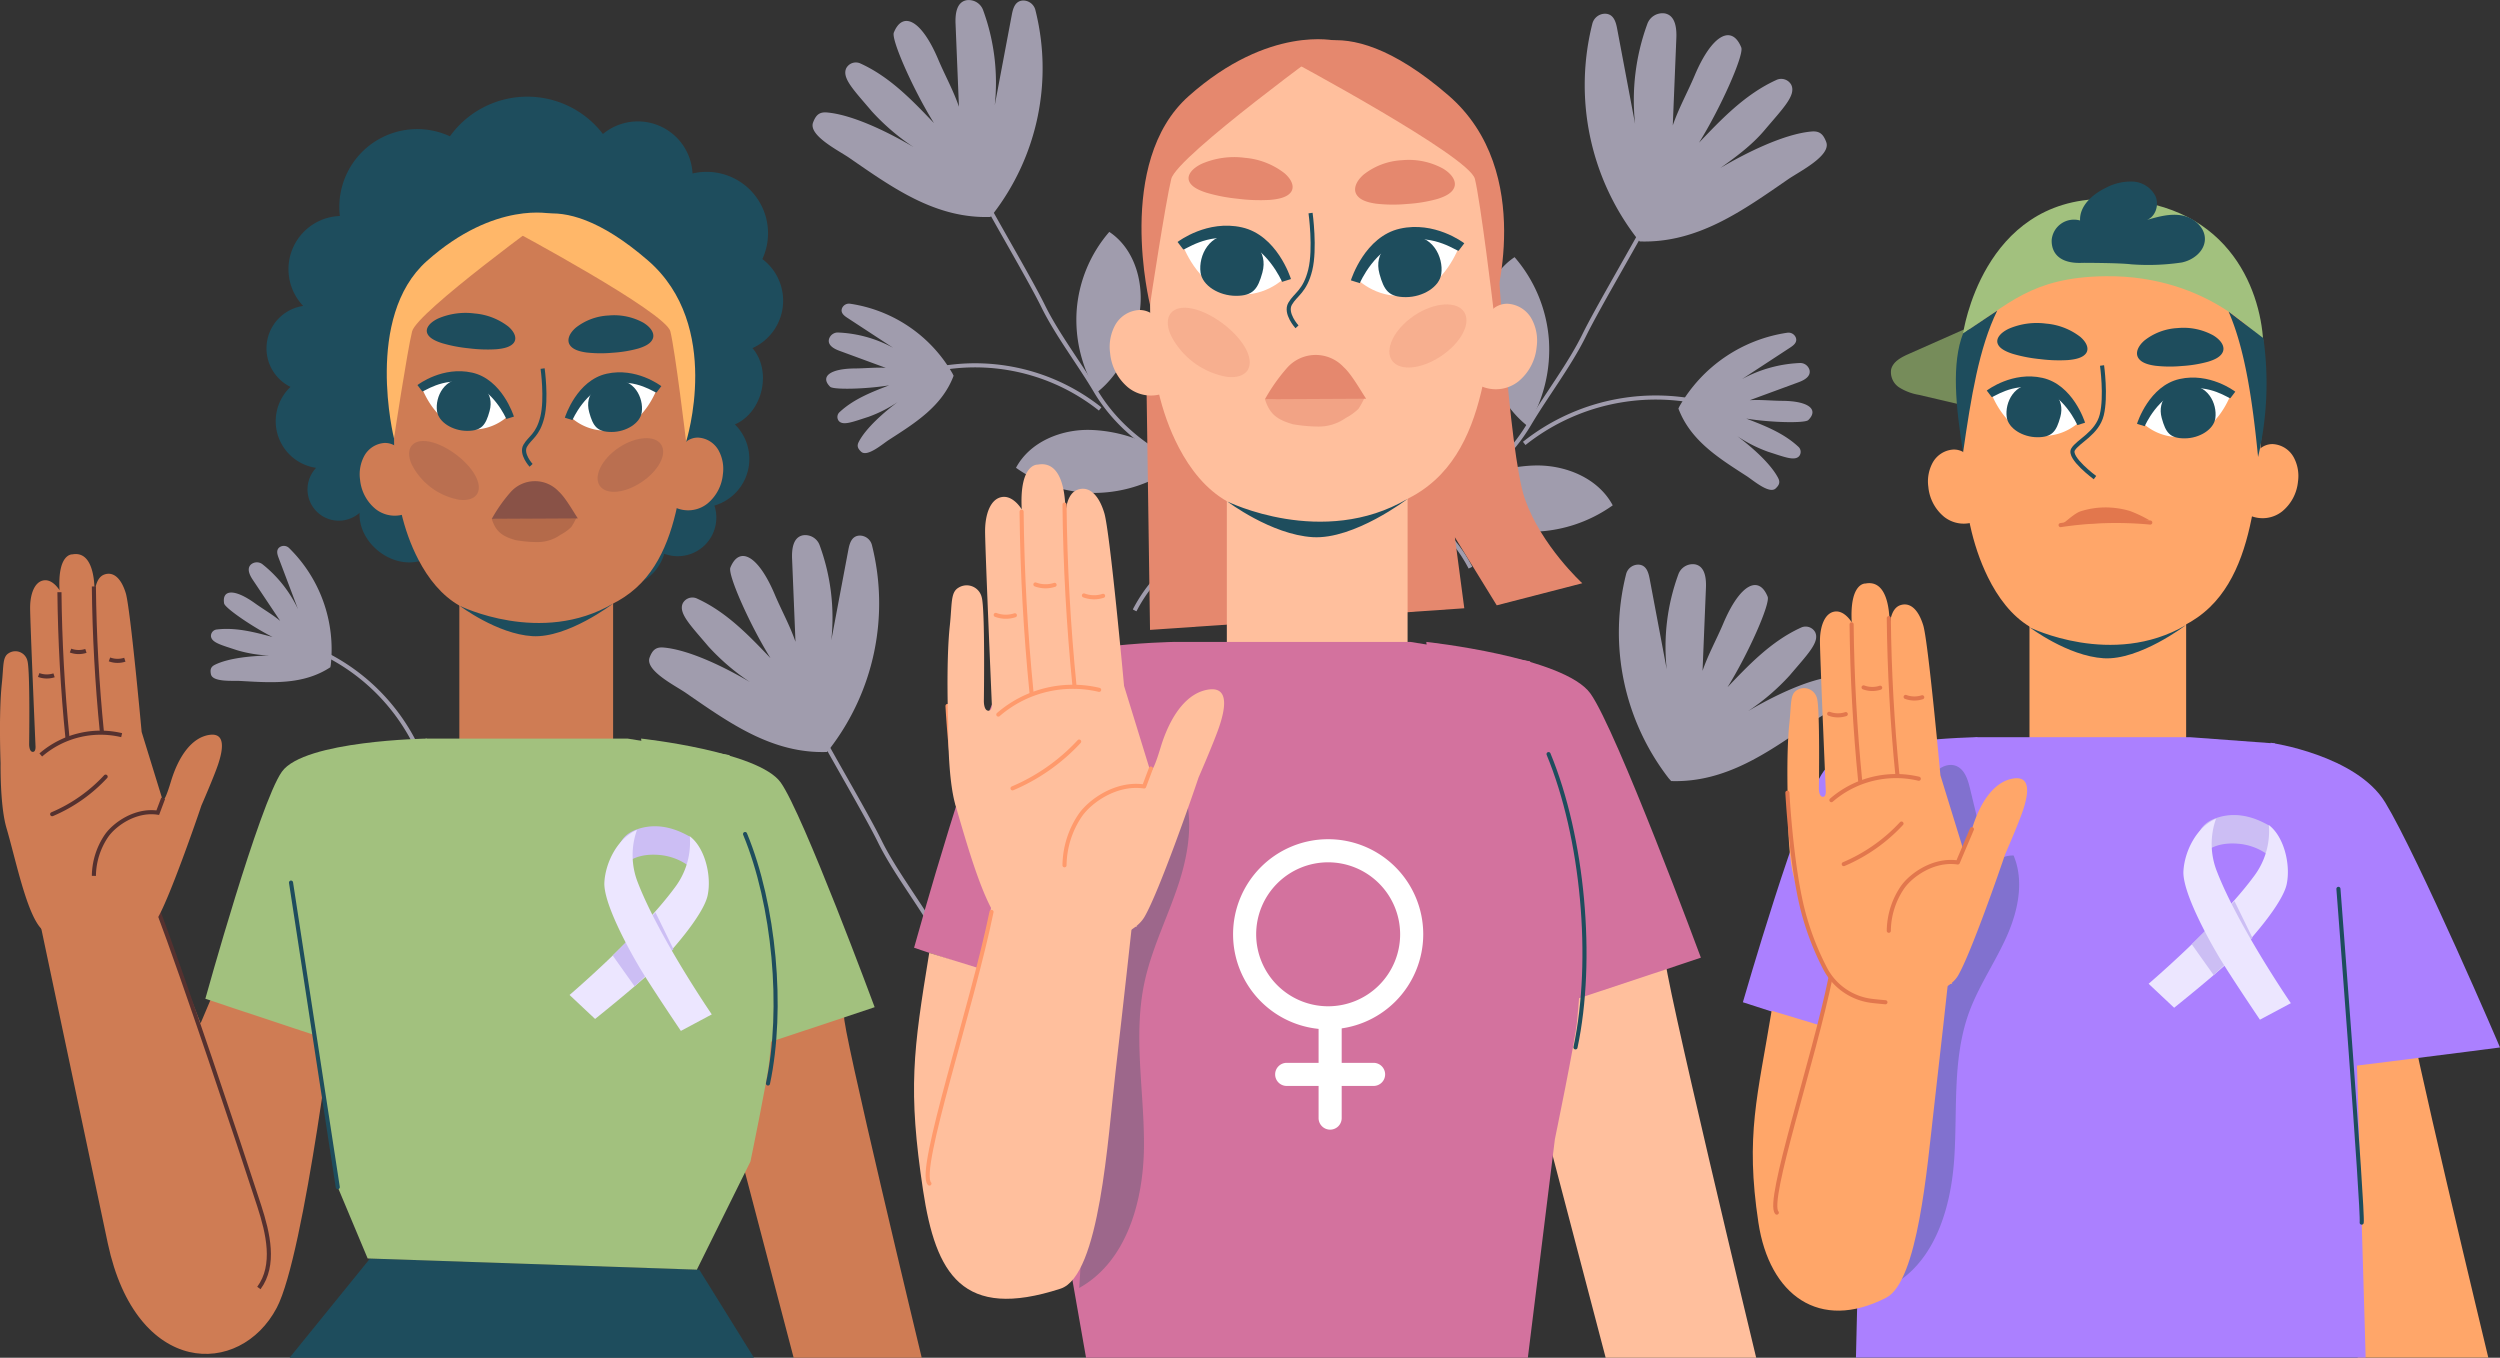 <svg id="Grupo_170292" data-name="Grupo 170292" xmlns="http://www.w3.org/2000/svg" xmlns:xlink="http://www.w3.org/1999/xlink" width="610" height="331.289" viewBox="0 0 610 331.289">
  <rect x="0" y="0" width="610" height="331.289" fill="#333333" stroke="none"/>
  <defs>
    <clipPath id="clip-path">
      <rect id="Rectángulo_49282" data-name="Rectángulo 49282" width="610" height="331.289" fill="none"/>
    </clipPath>
    <clipPath id="clip-path-3">
      <rect id="Rectángulo_49270" data-name="Rectángulo 49270" width="399.759" height="138.706" fill="none"/>
    </clipPath>
    <clipPath id="clip-path-4">
      <rect id="Rectángulo_49271" data-name="Rectángulo 49271" width="160.917" height="138.706" fill="none"/>
    </clipPath>
    <clipPath id="clip-path-5">
      <rect id="Rectángulo_49272" data-name="Rectángulo 49272" width="169.28" height="145.923" fill="none"/>
    </clipPath>
    <clipPath id="clip-path-6">
      <rect id="Rectángulo_49273" data-name="Rectángulo 49273" width="30.699" height="126.803" fill="none"/>
    </clipPath>
    <clipPath id="clip-path-7">
      <rect id="Rectángulo_49274" data-name="Rectángulo 49274" width="20.713" height="6.081" fill="none"/>
    </clipPath>
    <clipPath id="clip-path-8">
      <rect id="Rectángulo_49275" data-name="Rectángulo 49275" width="16.001" height="13.1" fill="none"/>
    </clipPath>
    <clipPath id="clip-path-9">
      <rect id="Rectángulo_49276" data-name="Rectángulo 49276" width="17.003" height="14.397" fill="none"/>
    </clipPath>
    <clipPath id="clip-path-10">
      <rect id="Rectángulo_49277" data-name="Rectángulo 49277" width="24.349" height="7.149" fill="none"/>
    </clipPath>
    <clipPath id="clip-path-11">
      <rect id="Rectángulo_49278" data-name="Rectángulo 49278" width="18.811" height="15.4" fill="none"/>
    </clipPath>
    <clipPath id="clip-path-12">
      <rect id="Rectángulo_49279" data-name="Rectángulo 49279" width="19.989" height="16.923" fill="none"/>
    </clipPath>
    <clipPath id="clip-path-13">
      <rect id="Rectángulo_49280" data-name="Rectángulo 49280" width="26.84" height="123.349" fill="none"/>
    </clipPath>
  </defs>
  <g id="Grupo_170291" data-name="Grupo 170291" clip-path="url(#clip-path)">
    <g id="Grupo_170290" data-name="Grupo 170290">
      <g id="Grupo_170289" data-name="Grupo 170289" clip-path="url(#clip-path)">
        <g id="Grupo_170258" data-name="Grupo 170258" transform="translate(51.381 130.553)" opacity="0.6">
          <g id="Grupo_170257" data-name="Grupo 170257">
            <g id="Grupo_170256" data-name="Grupo 170256" clip-path="url(#clip-path-3)">
              <path id="Trazado_210418" data-name="Trazado 210418" d="M223.274,198.336c3.076,6.1,12.392,21.76,15.753,28.6s8.847,14.012,12.726,20.571c8.478,14.338,25.305,22.259,41.916,23.509,9.666.727,19.621-.482,28.9,2.332a34.861,34.861,0,0,1,20.7,17.353" transform="translate(-75.745 -152.196)" fill="none" stroke="#eae3ff" stroke-miterlimit="10" stroke-width="1"/>
              <path id="Trazado_210419" data-name="Trazado 210419" d="M177.908,176.429c.673-1.782,1.5-2.606,3.392-2.442,6.373.551,15.237,4.952,21.166,8.475a54.4,54.4,0,0,1-10.215-8.737c-4.343-5.138-7.383-8.124-6.243-10.548a2.655,2.655,0,0,1,3.527-1.107c7.317,3.344,12.855,9.279,17.878,14.515-4.959-7.932-10.469-20.3-9.807-22.078,2.166-5.369,6.755-3.128,10.838,6.545,1.637,3.881,3.694,7.556,5.054,11.542q-.414-10.135-.829-20.269c-.094-2.314.211-5.271,2.693-5.727a3.738,3.738,0,0,1,4.064,2.521,51.411,51.411,0,0,1,2.805,23.142q2.082-11.053,4.165-22.1c.3-1.572.8-3.422,2.768-3.488A3.067,3.067,0,0,1,232.153,149a58.184,58.184,0,0,1-10.38,49.782l-.617.692c-13.421.431-23.883-7.153-34.455-14.445-2.48-1.71-9.99-5.433-8.794-8.605" transform="translate(-70.781 -146.544)" fill="#eae3ff"/>
              <path id="Trazado_210420" data-name="Trazado 210420" d="M499.391,184.385c-.672-1.782-1.5-2.606-3.392-2.442-6.373.551-15.236,4.952-21.166,8.475a54.4,54.4,0,0,0,10.215-8.737c4.343-5.138,7.383-8.123,6.243-10.548a2.655,2.655,0,0,0-3.527-1.107c-7.317,3.344-12.855,9.279-17.877,14.515,4.959-7.932,10.468-20.3,9.806-22.078-2.166-5.369-6.755-3.128-10.838,6.545-1.637,3.881-3.694,7.556-5.054,11.542q.414-10.135.829-20.269c.094-2.314-.211-5.271-2.693-5.727a3.738,3.738,0,0,0-4.064,2.521,51.412,51.412,0,0,0-2.805,23.142q-2.082-11.053-4.165-22.1c-.3-1.572-.8-3.422-2.768-3.488a3.067,3.067,0,0,0-2.988,2.333,58.184,58.184,0,0,0,10.38,49.782l.617.693c13.42.43,23.882-7.154,34.454-14.446,2.48-1.71,9.99-5.433,8.794-8.605" transform="translate(-99.761 -147.412)" fill="#eae3ff"/>
              <path id="Trazado_210421" data-name="Trazado 210421" d="M57.755,180.818c-.211-1.114-.047-1.789.968-2.294,3.412-1.7,9.285-2.207,13.393-2.255a32.412,32.412,0,0,1-7.9-1.275c-3.8-1.266-6.274-1.841-6.446-3.428a1.581,1.581,0,0,1,1.45-1.657c4.758-.569,9.416.731,13.594,1.837-4.982-2.5-11.62-7.076-11.834-8.186-.565-3.4,2.465-3.686,7.541-.033,2.037,1.465,4.223,2.7,6.15,4.3l-6.707-10.052c-.766-1.147-1.528-2.746-.407-3.747a2.225,2.225,0,0,1,2.849.021,30.619,30.619,0,0,1,8.6,10.9q-2.368-6.266-4.737-12.533c-.337-.891-.656-1.988.325-2.632a1.829,1.829,0,0,1,2.244.259A34.658,34.658,0,0,1,87,178.583l-.1.543c-6.692,4.381-14.365,3.769-22,3.34-1.792-.1-6.766.336-7.141-1.649" transform="translate(-57.675 -146.868)" fill="#eae3ff"/>
              <path id="Trazado_210422" data-name="Trazado 210422" d="M113.386,209.548a49.057,49.057,0,0,0-34.144-34.192" transform="translate(-60.028 -149.688)" fill="none" stroke="#eae3ff" stroke-miterlimit="10" stroke-width="1"/>
            </g>
          </g>
        </g>
        <g id="Grupo_170261" data-name="Grupo 170261" transform="translate(198.265)" opacity="0.6">
          <g id="Grupo_170260" data-name="Grupo 170260">
            <g id="Grupo_170259" data-name="Grupo 170259" clip-path="url(#clip-path-4)">
              <path id="Trazado_210423" data-name="Trazado 210423" d="M268.044,51.792c3.076,6.1,12.392,21.76,15.753,28.6s8.847,14.012,12.726,20.571c8.478,14.338,25.305,22.26,41.916,23.509,9.666.727,19.621-.482,28.9,2.332a34.861,34.861,0,0,1,20.7,17.353" transform="translate(-227.514 -5.652)" fill="none" stroke="#eae3ff" stroke-miterlimit="10" stroke-width="1"/>
              <path id="Trazado_210424" data-name="Trazado 210424" d="M222.678,29.884c.672-1.782,1.5-2.606,3.392-2.442,6.373.551,15.236,4.952,21.166,8.475a54.4,54.4,0,0,1-10.215-8.737c-4.343-5.138-7.383-8.124-6.243-10.548a2.655,2.655,0,0,1,3.527-1.107c7.317,3.344,12.855,9.279,17.877,14.515-4.959-7.932-10.468-20.3-9.806-22.078,2.166-5.369,6.755-3.128,10.838,6.545,1.637,3.881,3.694,7.556,5.054,11.542q-.414-10.135-.829-20.269c-.094-2.315.211-5.271,2.693-5.727A3.738,3.738,0,0,1,264.2,2.575,51.412,51.412,0,0,1,267,25.717q2.082-11.053,4.165-22.1c.3-1.572.8-3.422,2.768-3.488a3.067,3.067,0,0,1,2.988,2.333,58.184,58.184,0,0,1-10.38,49.782l-.617.693c-13.42.43-23.882-7.154-34.454-14.446-2.48-1.71-9.99-5.433-8.794-8.605" transform="translate(-222.55 0)" fill="#eae3ff"/>
              <path id="Trazado_210425" data-name="Trazado 210425" d="M234.809,119.292c-.827-.777-1.092-1.417-.568-2.424,1.759-3.381,6.2-7.252,9.5-9.71a32.464,32.464,0,0,1-7.139,3.625c-3.818,1.216-6.155,2.206-7.229,1.026a1.581,1.581,0,0,1,.2-2.194c3.51-3.262,8.04-4.954,12.068-6.521-5.5.918-13.558,1.125-14.386.355-2.46-2.418-.178-4.431,6.076-4.469,2.509-.014,5-.307,7.5-.144l-11.341-4.173c-1.294-.476-2.852-1.319-2.535-2.789a2.228,2.228,0,0,1,2.315-1.661,30.627,30.627,0,0,1,13.373,3.742l-11.21-7.339c-.8-.521-1.7-1.22-1.287-2.319a1.83,1.83,0,0,1,1.966-1.112,34.661,34.661,0,0,1,25.019,17.079l.241.5c-2.828,7.483-9.389,11.507-15.815,15.658-1.507.974-5.27,4.256-6.742,2.873" transform="translate(-222.957 -9.075)" fill="#eae3ff"/>
              <path id="Trazado_210426" data-name="Trazado 210426" d="M295.468,110.7a49.056,49.056,0,0,0-47.731-7.523" transform="translate(-225.298 -10.916)" fill="none" stroke="#eae3ff" stroke-miterlimit="10" stroke-width="1"/>
              <path id="Trazado_210427" data-name="Trazado 210427" d="M299.817,102.682a33.824,33.824,0,0,1-4.925-20.174,32.985,32.985,0,0,1,7.943-18.994c6.017,3.98,8.362,11.909,7.493,18.954s-4.291,15.351-10.511,20.214" transform="translate(-230.434 -6.931)" fill="#eae3ff"/>
              <path id="Trazado_210428" data-name="Trazado 210428" d="M317.549,126.322a33.821,33.821,0,0,1-19.624,6.794,32.991,32.991,0,0,1-19.655-6.128c3.4-6.364,11.073-9.442,18.169-9.236s15.686,2.834,21.11,8.57" transform="translate(-228.63 -12.848)" fill="#eae3ff"/>
            </g>
          </g>
        </g>
        <g id="Grupo_170264" data-name="Grupo 170264" transform="translate(276.454 3.214)" opacity="0.6">
          <g id="Grupo_170263" data-name="Grupo 170263">
            <g id="Grupo_170262" data-name="Grupo 170262" clip-path="url(#clip-path-5)">
              <path id="Trazado_210429" data-name="Trazado 210429" d="M437,58.1c-3.237,6.414-13.038,22.894-16.574,30.089s-9.309,14.742-13.39,21.643c-8.919,15.085-26.624,23.419-44.1,24.734-10.17.765-20.643-.507-30.4,2.454a36.677,36.677,0,0,0-21.776,18.256" transform="translate(-310.364 -9.554)" fill="none" stroke="#eae3ff" stroke-miterlimit="10" stroke-width="1"/>
              <path id="Trazado_210430" data-name="Trazado 210430" d="M492.957,35.05c-.707-1.874-1.573-2.741-3.57-2.568-6.7.579-16.03,5.21-22.268,8.916,3.846-2.751,7.695-5.581,10.747-9.193,4.569-5.4,7.768-8.546,6.568-11.1a2.791,2.791,0,0,0-3.711-1.164c-7.7,3.518-13.525,9.761-18.809,15.271,5.217-8.345,11.014-21.356,10.317-23.228-2.278-5.649-7.107-3.291-11.4,6.887-1.723,4.082-3.887,7.949-5.317,12.144q.436-10.663.872-21.325c.1-2.435-.223-5.547-2.833-6.025a3.932,3.932,0,0,0-4.276,2.652,54.092,54.092,0,0,0-2.951,24.348q-2.192-11.627-4.382-23.255c-.312-1.653-.839-3.6-2.911-3.67A3.228,3.228,0,0,0,435.885,6.2a61.218,61.218,0,0,0,10.921,52.376l.649.73c14.12.453,25.127-7.526,36.25-15.2,2.609-1.8,10.511-5.716,9.252-9.054" transform="translate(-323.812 -3.608)" fill="#eae3ff"/>
              <path id="Trazado_210431" data-name="Trazado 210431" d="M483.424,129.116c.87-.817,1.149-1.491.6-2.551-1.849-3.556-6.527-7.63-9.99-10.216a34.128,34.128,0,0,0,7.512,3.814c4.017,1.279,6.476,2.322,7.605,1.08a1.663,1.663,0,0,0-.207-2.307c-3.694-3.433-8.459-5.213-12.7-6.862,5.783.965,14.265,1.183,15.135.372,2.588-2.543.188-4.661-6.392-4.7-2.64-.015-5.261-.323-7.895-.152l11.932-4.389c1.362-.5,3-1.389,2.668-2.935a2.342,2.342,0,0,0-2.436-1.747,32.225,32.225,0,0,0-14.07,3.936l11.793-7.721c.838-.549,1.789-1.284,1.354-2.439a1.923,1.923,0,0,0-2.069-1.17A36.465,36.465,0,0,0,459.944,109.1l-.252.524c2.975,7.872,9.878,12.105,16.638,16.473,1.587,1.025,5.546,4.478,7.094,3.023" transform="translate(-326.615 -13.156)" fill="#eae3ff"/>
              <path id="Trazado_210432" data-name="Trazado 210432" d="M417.461,120.072a51.613,51.613,0,0,1,50.218-7.915" transform="translate(-322.007 -15.093)" fill="none" stroke="#eae3ff" stroke-miterlimit="10" stroke-width="1"/>
              <path id="Trazado_210433" data-name="Trazado 210433" d="M417.012,111.641a35.59,35.59,0,0,0,5.182-21.225,34.711,34.711,0,0,0-8.358-19.983c-6.331,4.187-8.8,12.528-7.883,19.941s4.515,16.151,11.059,21.267" transform="translate(-320.731 -10.9)" fill="#eae3ff"/>
              <path id="Trazado_210434" data-name="Trazado 210434" d="M395.318,136.512a35.588,35.588,0,0,0,20.646,7.148,34.711,34.711,0,0,0,20.679-6.448c-3.576-6.7-11.65-9.933-19.116-9.717s-16.5,2.981-22.21,9.017" transform="translate(-319.59 -17.125)" fill="#eae3ff"/>
            </g>
          </g>
        </g>
        <path id="Trazado_210435" data-name="Trazado 210435" d="M656.462,276.638c-1.1.368,19.244,84.8,19.244,84.8H643.87l-15.548-59.277,3.466-25.526Z" transform="translate(-68.562 -30.187)" fill="#ffa669"/>
        <path id="Trazado_210436" data-name="Trazado 210436" d="M536.254,89.967,522.23,96.184c-1.8.8-3.8,1.833-4.28,3.74a4.44,4.44,0,0,0,1.964,4.425,13.024,13.024,0,0,0,4.774,1.807L540.68,109.9Z" transform="translate(-56.508 -9.817)" fill="#768c5a"/>
        <path id="Trazado_210437" data-name="Trazado 210437" d="M555.848,156.908v91.379l17.616,28.3,20.608-28.3V147.157Z" transform="translate(-60.654 -16.058)" fill="#ffa669"/>
        <path id="Trazado_210438" data-name="Trazado 210438" d="M610.938,92.251c-.528,13.622.078,21.923-1.931,35.389-1.485,9.953-4.111,20.4-11.132,27.182-7.592,7.335-18.7,8.8-28.954,8.356-5.156-.221-10.461-.886-14.959-3.567-4.519-2.7-7.849-7.229-10.25-12.106-3.957-8.038-5.658-17.164-5.971-26.226s-.091-24.065,1.143-33.039c0,0,6.4-28.159,34.828-27.074,35.57,1.358,37.226,31.085,37.226,31.085" transform="translate(-58.664 -6.671)" fill="#ffa669"/>
        <path id="Trazado_210439" data-name="Trazado 210439" d="M581.255,139.836a21.054,21.054,0,0,0-6.124-.857,19.73,19.73,0,0,0-5.92.961c-1.591.535-3.692,2.7-4.84,3.351l21.667-1.188a31.146,31.146,0,0,0-4.783-2.267" transform="translate(-61.584 -15.165)" fill="#e2774d"/>
        <path id="Trazado_210440" data-name="Trazado 210440" d="M534.269,123.123a6.21,6.21,0,0,0-5.035,3.126,9.613,9.613,0,0,0-1.1,5.98,10.719,10.719,0,0,0,3.85,7.307,7.7,7.7,0,0,0,7.983.976l-1.129-13.963a4.62,4.62,0,0,0-4.565-3.425" transform="translate(-57.621 -13.435)" fill="#ffa669"/>
        <path id="Trazado_210441" data-name="Trazado 210441" d="M626.839,124.757a6.21,6.21,0,0,0-5.035-3.126,4.622,4.622,0,0,0-4.565,3.426l-1.129,13.962a7.7,7.7,0,0,0,7.983-.976,10.714,10.714,0,0,0,3.85-7.307,9.609,9.609,0,0,0-1.1-5.98" transform="translate(-67.23 -13.272)" fill="#ffa669"/>
        <path id="Trazado_210442" data-name="Trazado 210442" d="M555.906,171.753s20.149,9.979,38.121-.556c0,0-11.293,8.635-20.073,8.1s-18.047-7.545-18.047-7.545" transform="translate(-60.66 -18.681)" fill="#1e4d5d"/>
        <path id="Trazado_210443" data-name="Trazado 210443" d="M606.289,95.527c-.424,1.231-1.876,2-3.668,2.535a31.161,31.161,0,0,1-6.369,1.041,31.722,31.722,0,0,1-6.493-.061c-1.881-.259-3.478-.791-4.168-1.938-.676-1.116-.2-2.715,1.5-4.212a14.258,14.258,0,0,1,8.122-3.045,15.091,15.091,0,0,1,8.658,1.765c2.012,1.213,2.83,2.715,2.414,3.915" transform="translate(-63.867 -9.799)" fill="#1e4d5d"/>
        <path id="Trazado_210444" data-name="Trazado 210444" d="M568.663,95.889c-.775,1.046-2.47,1.472-4.447,1.629a36.912,36.912,0,0,1-6.788-.243A35.893,35.893,0,0,1,550.82,96c-1.846-.59-3.328-1.376-3.714-2.553-.379-1.147.546-2.521,2.706-3.569a17.305,17.305,0,0,1,9.133-1.26,15.823,15.823,0,0,1,8.344,3.238c1.715,1.486,2.133,3.012,1.375,4.03" transform="translate(-59.691 -9.656)" fill="#1e4d5d"/>
        <path id="Trazado_210445" data-name="Trazado 210445" d="M608.355,107.588a14.374,14.374,0,0,0-12.3-2.747c-6.926,1.553-9.313,9.672-9.313,9.672a12.976,12.976,0,0,0,11.7,3.224c6.926-1.671,9.911-10.15,9.911-10.15" transform="translate(-64.025 -11.4)" fill="#fff"/>
        <path id="Trazado_210446" data-name="Trazado 210446" d="M592.051,113.566c.959,3.479,1.957,4.913,5.566,4.913s7.12-2.159,7.5-4.913c.5-3.575-1.886-8.525-7.127-7.966-3.589.382-7.228,3.309-5.943,7.966" transform="translate(-64.575 -11.518)" fill="#1e4d5d"/>
        <path id="Trazado_210447" data-name="Trazado 210447" d="M587.176,115.289c.026-.082,3.281-7.585,9.559-8.992,6.375-1.429,11.141,2.414,11.344,2.131l1.2-1.571c-.254-.194-6.3-4.731-13.595-3.095-7.4,1.658-10.269,10.555-10.388,10.933Z" transform="translate(-63.867 -11.284)" fill="#1e4d5d"/>
        <path id="Trazado_210448" data-name="Trazado 210448" d="M545.364,107.279a14.37,14.37,0,0,1,12.3-2.747c6.926,1.553,9.313,9.672,9.313,9.672a12.974,12.974,0,0,1-11.7,3.224c-6.927-1.671-9.911-10.15-9.911-10.15" transform="translate(-59.51 -11.366)" fill="#fff"/>
        <path id="Trazado_210449" data-name="Trazado 210449" d="M562.673,113.257c-.959,3.479-1.957,4.913-5.566,4.913s-7.12-2.159-7.5-4.913c-.5-3.575,1.886-8.525,7.127-7.966,3.588.382,7.228,3.309,5.943,7.966" transform="translate(-59.965 -11.485)" fill="#1e4d5d"/>
        <path id="Trazado_210450" data-name="Trazado 210450" d="M566.251,114.98c-.027-.082-3.282-7.585-9.56-8.992-6.375-1.429-11.14,2.414-11.343,2.131l-1.2-1.571c.254-.194,6.3-4.731,13.595-3.095,7.4,1.658,10.269,10.555,10.388,10.934Z" transform="translate(-59.377 -11.25)" fill="#1e4d5d"/>
        <path id="Trazado_210451" data-name="Trazado 210451" d="M573.108,127.463s-6.522-4.814-5.356-6.853,5.9-3.913,7.016-8.45.068-12.054.068-12.054" transform="translate(-61.938 -10.924)" fill="none" stroke="#1e4d5d" stroke-miterlimit="10" stroke-width="1"/>
        <path id="Trazado_210452" data-name="Trazado 210452" d="M564.372,143.694a90.661,90.661,0,0,1,21.876-.624" transform="translate(-61.584 -15.569)" fill="none" stroke="#e2774d" stroke-linecap="round" stroke-linejoin="round" stroke-width="1"/>
        <path id="Trazado_210453" data-name="Trazado 210453" d="M610.9,89.329s-12.841-16.3-38.523-15.987c-18.168.219-23.739,7.04-34.714,13.975,0,0,4.587-32.722,34.352-32.826,30.073-.106,38.18,21.8,38.885,34.838" transform="translate(-58.669 -5.946)" fill="#a2c17e"/>
        <path id="Trazado_210454" data-name="Trazado 210454" d="M569.517,69.553c-5.589.288-7.693-2.334-7.59-5.588a5.455,5.455,0,0,1,6.927-4.741c-.153-3.594,3.063-6.429,6.307-7.983a12.929,12.929,0,0,1,6.62-1.513,6.544,6.544,0,0,1,5.482,3.579c.913,2.1.035,4.955-2.1,5.782,2.812-.814,5.753-1.636,8.628-1.083s5.623,2.951,5.52,5.876c-.1,2.86-2.853,5.027-5.658,5.588a55.591,55.591,0,0,1-12.365.442c-2.838-.36-11.768-.358-11.768-.358" transform="translate(-61.317 -5.422)" fill="#1e4d5d"/>
        <path id="Trazado_210455" data-name="Trazado 210455" d="M537.446,119.674c-1.817-11.243-2.829-21.79,0-29.021l8.34-5.591c-4.452,9.058-6.394,21.15-8.34,34.612" transform="translate(-58.454 -9.282)" fill="#1e4d5d"/>
        <path id="Trazado_210456" data-name="Trazado 210456" d="M617.575,120.827a79.285,79.285,0,0,0,1.3-28.992l-8.491-6.482c4.041,9.248,5.85,21.939,7.19,35.474" transform="translate(-66.605 -9.314)" fill="#1e4d5d"/>
        <path id="Trazado_210457" data-name="Trazado 210457" d="M615.554,353.287H508.295l1.172-49.468L508.1,207.671l29.85-5.767h51.809l20.727,1.531,18.826,37.582s3.462,114.564,3.343,112.27" transform="translate(-55.443 -22.032)" fill="#ab80ff"/>
        <path id="Trazado_210458" data-name="Trazado 210458" d="M477.348,266.582s49.64,16.075,50.009,15.531,7.236-80.209,7.236-80.209-31.714.461-37.473,8.228-19.771,56.45-19.771,56.45" transform="translate(-52.088 -22.032)" fill="#ab80ff"/>
        <path id="Trazado_210459" data-name="Trazado 210459" d="M677.848,277.779s-54.861,7.142-55.231,6.6-.736-80.952-.736-80.952,20.941,2.988,27.983,14.588c7.981,13.148,28.559,60.918,27.983,59.766" transform="translate(-67.859 -22.198)" fill="#ab80ff"/>
        <g id="Grupo_170267" data-name="Grupo 170267" transform="translate(461.975 186.644)" opacity="0.3">
          <g id="Grupo_170266" data-name="Grupo 170266">
            <g id="Grupo_170265" data-name="Grupo 170265" clip-path="url(#clip-path-6)">
              <path id="Trazado_210460" data-name="Trazado 210460" d="M547.9,231.6a7.248,7.248,0,0,0-5.962,2.97l-4.677-19.337c-.527-2.183-1.316-4.678-3.41-5.491-1.807-.7-3.916.246-5.156,1.735a14.017,14.017,0,0,0-2.334,5.274l-7.8,119.558c10.315-5.968,14.1-19.011,14.871-30.9s-.485-24.205,3.562-35.413c2.333-6.461,6.317-12.188,9.14-18.451s4.429-13.612,1.765-19.942" transform="translate(-518.56 -209.505)" fill="#1e4d5d"/>
            </g>
          </g>
        </g>
        <path id="Trazado_210461" data-name="Trazado 210461" d="M646.138,324.887c.431-2.441-5.676-81.441-5.676-81.441" transform="translate(-69.887 -26.565)" fill="none" stroke="#1e4d5d" stroke-linecap="round" stroke-linejoin="round" stroke-width="1"/>
        <path id="Trazado_210462" data-name="Trazado 210462" d="M602.515,233.636s2.119-4.005,9.271-3.407a14.16,14.16,0,0,1,10.475,6.022l-3-10.575c-.042.323-5.883-4.174-12.863-1.7-7.185,2.543-3.885,9.662-3.885,9.662" transform="translate(-65.664 -24.359)" fill="#ccbef4"/>
        <path id="Trazado_210463" data-name="Trazado 210463" d="M588.477,264.7l6.229,5.851s10.171-8.14,14.12-11.967,12.331-13.312,13.346-18.2-.714-11.67-4.358-14.407a18.238,18.238,0,0,1-3.617,12.459c-8.523,11.586-25.72,26.261-25.72,26.261" transform="translate(-64.214 -24.659)" fill="#ece6ff"/>
        <path id="Trazado_210464" data-name="Trazado 210464" d="M610.73,246.82l4.385,8.974-9.467,9.085-5.354-7.54Z" transform="translate(-65.504 -26.933)" fill="#ccbef4"/>
        <path id="Trazado_210465" data-name="Trazado 210465" d="M624.216,269.245l-7.538,4.028s-7.2-10.647-10.015-15.37-8.942-15.924-8.65-20.905,3.31-10.821,7.959-12.776a18.239,18.239,0,0,0,.249,12.971c5.213,13.406,18,32.052,18,32.052" transform="translate(-65.254 -24.467)" fill="#ece6ff"/>
        <path id="Trazado_210466" data-name="Trazado 210466" d="M527.768,267.782s-1.936,17.824-3.552,31.717-3.847,41.814-11.611,45.8c-16.32,8.373-28.5-.674-31.168-18.322-3.236-21.4-.164-30.955,3.225-51.7l11.646,3.514,4.16-16.2,28.328,6.191" transform="translate(-52.385 -28.653)" fill="#ffa669"/>
        <path id="Trazado_210467" data-name="Trazado 210467" d="M486.6,325.085c-2.619-2.71,9.013-37.309,13.131-57.45" transform="translate(-53.056 -29.204)" fill="none" stroke="#e2774d" stroke-linecap="round" stroke-linejoin="round" stroke-width="1"/>
        <path id="Trazado_210468" data-name="Trazado 210468" d="M516.116,261.853s11.986-1.1,15.079-6.4,10.27-25.928,11.43-29.46c0,0,3.328-7.621,4.406-10.854s2.292-8.389-2.225-7.773-8.114,5.3-10.246,12.391c-1.816,6.039-2.183,4.7-2.183,4.7l-5.5-17.857s-2.966-32.555-4.179-36.556-3.3-5.772-5.662-4.926-2.562,4.617-2.629,6,1.28-12.621-5.8-11.313c0,0-3.91-.307-3.37,9.467,0,0-1.753-3-4.18-2.617s-3.572,3.617-3.572,7.234,1.416,36.326,1.416,36.326.166,1.584-.641,1.635c-1.1.069-1.033-2.132-1.033-2.132s.287-19.338-.455-21.878a3.262,3.262,0,0,0-4.92-2c-1.686,1-1.316,3.288-1.82,8-.853,7.969-.33,21-.33,21s-.183,11.192,1.545,17.058c2.446,8.307,6.066,21.518,10.044,25.366s13.191,4.8,14.826,4.593" transform="translate(-53.419 -17.428)" fill="#ffa669"/>
        <path id="Trazado_210469" data-name="Trazado 210469" d="M501.6,218.428a24.115,24.115,0,0,1,21.32-5.226" transform="translate(-54.735 -23.191)" fill="none" stroke="#e2774d" stroke-linecap="round" stroke-linejoin="round" stroke-width="1"/>
        <path id="Trazado_210470" data-name="Trazado 210470" d="M507.128,170.995c.134,12.848.841,25.689,2.121,38.456" transform="translate(-55.338 -18.659)" fill="none" stroke="#e2774d" stroke-linecap="round" stroke-linejoin="round" stroke-width="1"/>
        <path id="Trazado_210471" data-name="Trazado 210471" d="M517.315,169.295c.134,12.848.841,25.689,2.121,38.456" transform="translate(-56.449 -18.473)" fill="none" stroke="#e2774d" stroke-linecap="round" stroke-linejoin="round" stroke-width="1"/>
        <path id="Trazado_210472" data-name="Trazado 210472" d="M500.986,195.494a6.141,6.141,0,0,0,4.049.082" transform="translate(-54.667 -21.332)" fill="none" stroke="#e2774d" stroke-linecap="round" stroke-linejoin="round" stroke-width="1"/>
        <path id="Trazado_210473" data-name="Trazado 210473" d="M510.409,188.269a6.141,6.141,0,0,0,4.049.082" transform="translate(-55.696 -20.544)" fill="none" stroke="#e2774d" stroke-linecap="round" stroke-linejoin="round" stroke-width="1"/>
        <path id="Trazado_210474" data-name="Trazado 210474" d="M521.929,190.878a6.141,6.141,0,0,0,4.049.082" transform="translate(-56.953 -20.829)" fill="none" stroke="#e2774d" stroke-linecap="round" stroke-linejoin="round" stroke-width="1"/>
        <path id="Trazado_210475" data-name="Trazado 210475" d="M517.315,251.889a19.206,19.206,0,0,1,3.348-10.6c2.093-2.986,7.58-6.94,13.489-6.066l3.44-8.116" transform="translate(-56.449 -24.782)" fill="none" stroke="#e2774d" stroke-linecap="round" stroke-linejoin="round" stroke-width="1"/>
        <path id="Trazado_210476" data-name="Trazado 210476" d="M504.977,235.456a41.014,41.014,0,0,0,14.09-9.894" transform="translate(-55.103 -24.613)" fill="none" stroke="#e2774d" stroke-linecap="round" stroke-linejoin="round" stroke-width="1"/>
        <path id="Trazado_210477" data-name="Trazado 210477" d="M489.542,217.111s.85,16.781,3.641,28.2a67.324,67.324,0,0,0,5.529,14.626,14.848,14.848,0,0,0,11.438,7.97c.977.116,2.077.229,3.311.333" transform="translate(-53.419 -23.691)" fill="none" stroke="#e2774d" stroke-linecap="round" stroke-linejoin="round" stroke-width="1"/>
        <path id="Trazado_210478" data-name="Trazado 210478" d="M110.365,139.791c-7.042,1.85-14.952-4.5-14.667-11.774a7.635,7.635,0,0,1-10.6-10.972,11.5,11.5,0,0,1-6.246-19.751,10.466,10.466,0,0,1,3.09-19.754,12.993,12.993,0,0,1,8.948-21.948,19,19,0,0,1,26.856-19.444,23.257,23.257,0,0,1,37.334-.564,13.357,13.357,0,0,1,21.86,9.636A14.988,14.988,0,0,1,193.982,66.1a12.7,12.7,0,0,1-2.415,21.731c4.824,5.615,2.505,15.677-4.289,18.616a11.842,11.842,0,0,1-5,19.8,9.415,9.415,0,0,1-12.234,11.762,11.424,11.424,0,0,1-13.957,7.811" transform="translate(-7.966 -2.889)" fill="#1e4d5d"/>
        <path id="Trazado_210479" data-name="Trazado 210479" d="M125.808,154.476v89.686L143.1,271.941l20.227-27.779V144.9Z" transform="translate(-13.728 -15.812)" fill="#cf7c54"/>
        <path id="Trazado_210480" data-name="Trazado 210480" d="M179.877,92.474c-.518,12.6.077,20.275-1.895,32.727-1.457,9.2-4.036,18.864-10.927,25.138-7.451,6.782-18.349,8.135-28.417,7.728-5.06-.2-10.266-.818-14.681-3.3-4.437-2.493-7.7-6.685-10.062-11.195-3.884-7.434-5.552-15.873-5.859-24.254s-.089-22.255,1.122-30.555c0,0,6.277-26.041,34.182-25.037,34.912,1.256,36.537,28.747,36.537,28.747" transform="translate(-11.775 -6.951)" fill="#cf7c54"/>
        <g id="Grupo_170270" data-name="Grupo 170270" transform="translate(119.994 126.186)" opacity="0.3">
          <g id="Grupo_170269" data-name="Grupo 170269">
            <g id="Grupo_170268" data-name="Grupo 170268" clip-path="url(#clip-path-7)">
              <path id="Trazado_210481" data-name="Trazado 210481" d="M155.4,141.642l-20.713.412c.988,3.211,2.685,4.279,5.765,5.183a31.47,31.47,0,0,0,5.131.486,9.69,9.69,0,0,0,5.882-1.782,11.287,11.287,0,0,0,2.633-1.895,16.65,16.65,0,0,0,1.3-2.4" transform="translate(-134.691 -141.642)" fill="#753f32"/>
            </g>
          </g>
        </g>
        <path id="Trazado_210482" data-name="Trazado 210482" d="M151,134.279a7.933,7.933,0,0,0-11.821.3,37.142,37.142,0,0,0-4.486,6.4l21-.11c-1.232-1.849-3.039-5.108-4.695-6.591" transform="translate(-14.697 -14.38)" fill="#895247"/>
        <path id="Trazado_210483" data-name="Trazado 210483" d="M104.629,121.317a6.1,6.1,0,0,0-4.942,3.067,9.435,9.435,0,0,0-1.083,5.87,10.52,10.52,0,0,0,3.778,7.172,7.56,7.56,0,0,0,7.835.957l-1.108-13.7a4.534,4.534,0,0,0-4.48-3.362" transform="translate(-10.752 -13.238)" fill="#cf7c54"/>
        <path id="Trazado_210484" data-name="Trazado 210484" d="M195.484,122.921a6.091,6.091,0,0,0-4.942-3.067,4.535,4.535,0,0,0-4.48,3.362l-1.108,13.7a7.558,7.558,0,0,0,7.835-.958,10.516,10.516,0,0,0,3.778-7.172,9.433,9.433,0,0,0-1.083-5.869" transform="translate(-20.182 -13.078)" fill="#cf7c54"/>
        <g id="Grupo_170273" data-name="Grupo 170273" transform="translate(145.814 106.909)" opacity="0.3">
          <g id="Grupo_170272" data-name="Grupo 170272">
            <g id="Grupo_170271" data-name="Grupo 170271" clip-path="url(#clip-path-8)">
              <path id="Trazado_210485" data-name="Trazado 210485" d="M179.234,121.644c1.437,2.395-.765,6.353-4.778,9.058s-8.514,3.246-10.191,1.013.3-6.524,4.558-9.385,8.981-3.069,10.411-.685" transform="translate(-163.674 -120.004)" fill="#895247"/>
            </g>
          </g>
        </g>
        <g id="Grupo_170276" data-name="Grupo 170276" transform="translate(99.829 107.605)" opacity="0.3">
          <g id="Grupo_170275" data-name="Grupo 170275">
            <g id="Grupo_170274" data-name="Grupo 170274" clip-path="url(#clip-path-9)">
              <path id="Trazado_210486" data-name="Trazado 210486" d="M128.647,133.7c-.731,1.182-2.355,1.671-4.409,1.417a16.223,16.223,0,0,1-11.585-8.683c-.82-1.9-.807-3.6.123-4.63,1.9-2.053,6.535-.849,10.7,2.262s6.609,7.237,5.172,9.635" transform="translate(-112.057 -120.785)" fill="#895247"/>
            </g>
          </g>
        </g>
        <path id="Trazado_210487" data-name="Trazado 210487" d="M107.7,113.347c.008-.212,3.244-21.424,4.412-26.136s34.181-28.658,34.181-28.658-13.868-3.4-30.595,11.5c-15.377,13.706-8,43.289-8,43.289" transform="translate(-11.559 -6.353)" fill="#ffb769"/>
        <path id="Trazado_210488" data-name="Trazado 210488" d="M182.709,114.164c-.008-.212-2.669-22.215-3.837-26.928s-38.648-24.768-38.648-24.768,9.667-12.872,33.162,7.449c18.375,15.892,9.323,44.247,9.323,44.247" transform="translate(-15.301 -6.378)" fill="#ffb769"/>
        <path id="Trazado_210489" data-name="Trazado 210489" d="M125.923,165.856s19.776,9.793,37.414-.546c0,0-11.083,8.476-19.7,7.951s-17.713-7.4-17.713-7.4" transform="translate(-13.741 -18.039)" fill="#1e4d5d"/>
        <path id="Trazado_210490" data-name="Trazado 210490" d="M176.3,91.983c-.416,1.209-1.841,1.958-3.6,2.488a30.635,30.635,0,0,1-6.251,1.022,31.189,31.189,0,0,1-6.372-.06c-1.846-.255-3.414-.776-4.092-1.9-.663-1.1-.2-2.666,1.475-4.135a13.99,13.99,0,0,1,7.972-2.989,14.812,14.812,0,0,1,8.5,1.733c1.974,1.19,2.778,2.664,2.369,3.841" transform="translate(-16.989 -9.424)" fill="#1e4d5d"/>
        <path id="Trazado_210491" data-name="Trazado 210491" d="M138.13,92.976c-.761,1.026-2.424,1.445-4.364,1.6a36.227,36.227,0,0,1-6.662-.239,35.2,35.2,0,0,1-6.487-1.25c-1.812-.579-3.267-1.35-3.645-2.505-.372-1.126.535-2.475,2.655-3.5a16.981,16.981,0,0,1,8.964-1.237,15.547,15.547,0,0,1,8.19,3.178c1.683,1.459,2.094,2.957,1.349,3.956" transform="translate(-12.755 -9.353)" fill="#1e4d5d"/>
        <path id="Trazado_210492" data-name="Trazado 210492" d="M177.343,106.07a14.108,14.108,0,0,0-12.071-2.7c-6.8,1.523-9.141,9.493-9.141,9.493a12.735,12.735,0,0,0,11.484,3.164c6.8-1.641,9.728-9.962,9.728-9.962" transform="translate(-17.037 -11.241)" fill="#fff"/>
        <path id="Trazado_210493" data-name="Trazado 210493" d="M161.34,111.937c.942,3.415,1.922,4.822,5.464,4.822s6.987-2.119,7.364-4.822c.488-3.508-1.851-8.367-6.994-7.818-3.523.375-7.094,3.246-5.833,7.818" transform="translate(-17.577 -11.357)" fill="#1e4d5d"/>
        <path id="Trazado_210494" data-name="Trazado 210494" d="M156.557,113.628c.026-.08,3.221-7.444,9.382-8.825,6.257-1.4,10.935,2.37,11.133,2.091l1.175-1.541c-.249-.19-6.187-4.642-13.343-3.037-7.26,1.627-10.079,10.36-10.2,10.731Z" transform="translate(-16.882 -11.127)" fill="#1e4d5d"/>
        <path id="Trazado_210495" data-name="Trazado 210495" d="M115.518,105.767a14.107,14.107,0,0,1,12.071-2.7c6.8,1.524,9.141,9.493,9.141,9.493a12.737,12.737,0,0,1-11.485,3.164c-6.8-1.641-9.728-9.962-9.728-9.962" transform="translate(-12.605 -11.208)" fill="#fff"/>
        <path id="Trazado_210496" data-name="Trazado 210496" d="M132.508,111.634c-.942,3.415-1.922,4.822-5.464,4.822s-6.987-2.119-7.364-4.822c-.488-3.508,1.851-8.367,6.994-7.818,3.523.375,7.094,3.246,5.833,7.818" transform="translate(-13.053 -11.324)" fill="#1e4d5d"/>
        <path id="Trazado_210497" data-name="Trazado 210497" d="M136.018,113.325c-.026-.08-3.221-7.444-9.382-8.825-6.257-1.4-10.935,2.37-11.133,2.091l-1.175-1.541c.249-.19,6.187-4.642,13.344-3.037,7.259,1.627,10.079,10.36,10.2,10.731Z" transform="translate(-12.475 -11.094)" fill="#1e4d5d"/>
        <path id="Trazado_210498" data-name="Trazado 210498" d="M145.245,124.557s-2.571-2.789-1.426-4.789,3.075-2.537,4.173-6.99.067-11.83.067-11.83" transform="translate(-15.661 -11.015)" fill="none" stroke="#1e4d5d" stroke-miterlimit="10" stroke-width="1"/>
        <path id="Trazado_210499" data-name="Trazado 210499" d="M7.245,234.408S23.539,311.687,27.1,328.394c6.961,32.657,32.263,32.714,41.225,15.685,6.865-13.043,14.582-77.326,14.582-77.326L61.177,247.7,49.733,274.683,31.807,229.02Z" transform="translate(-0.791 -24.991)" fill="#cf7c54"/>
        <path id="Trazado_210500" data-name="Trazado 210500" d="M43.515,249.983c5.651,14.928,19.589,56.369,24.494,71.558,2.135,6.609,4.026,14.43-.1,20.014" transform="translate(-4.748 -27.278)" fill="none" stroke="#55312f" stroke-miterlimit="10" stroke-width="1"/>
        <path id="Trazado_210501" data-name="Trazado 210501" d="M24.6,246.309s11.1-1.022,13.96-5.926,9.507-24,10.582-27.273c0,0,3.082-7.056,4.079-10.048s2.122-7.767-2.059-7.2-7.513,4.907-9.486,11.471c-1.682,5.592-2.021,4.349-2.021,4.349l-5.094-16.533s-2.747-30.138-3.869-33.844-3.058-5.344-5.243-4.56-2.372,4.274-2.434,5.557,1.186-11.685-5.367-10.474c0,0-3.62-.284-3.121,8.764,0,0-1.622-2.78-3.869-2.423s-3.308,3.349-3.308,6.7,1.31,33.63,1.31,33.63.154,1.466-.593,1.514c-1.02.063-.956-1.973-.956-1.973s.265-17.9-.421-20.255a3.021,3.021,0,0,0-4.556-1.852c-1.56.927-1.218,3.044-1.685,7.4-.79,7.377-.306,19.443-.306,19.443s-.168,10.362,1.431,15.792c2.265,7.69,4.964,21.182,8.646,24.744S23.088,246.5,24.6,246.309" transform="translate(0 -16.559)" fill="#cf7c54"/>
        <path id="Trazado_210502" data-name="Trazado 210502" d="M11.166,206.107A22.324,22.324,0,0,1,30.9,201.27" transform="translate(-1.218 -21.894)" fill="none" stroke="#55312f" stroke-miterlimit="10" stroke-width="1"/>
        <path id="Trazado_210503" data-name="Trazado 210503" d="M16.281,162.194q.184,17.843,1.964,35.6" transform="translate(-1.777 -17.699)" fill="none" stroke="#55312f" stroke-miterlimit="10" stroke-width="1"/>
        <path id="Trazado_210504" data-name="Trazado 210504" d="M25.712,160.62q.186,17.843,1.963,35.6" transform="translate(-2.806 -17.527)" fill="none" stroke="#55312f" stroke-miterlimit="10" stroke-width="1"/>
        <path id="Trazado_210505" data-name="Trazado 210505" d="M10.594,184.874a5.69,5.69,0,0,0,3.749.076" transform="translate(-1.156 -20.173)" fill="none" stroke="#55312f" stroke-miterlimit="10" stroke-width="1"/>
        <path id="Trazado_210506" data-name="Trazado 210506" d="M19.319,178.185a5.69,5.69,0,0,0,3.749.076" transform="translate(-2.108 -19.443)" fill="none" stroke="#55312f" stroke-miterlimit="10" stroke-width="1"/>
        <path id="Trazado_210507" data-name="Trazado 210507" d="M29.983,180.6a5.69,5.69,0,0,0,3.749.076" transform="translate(-3.272 -19.707)" fill="none" stroke="#55312f" stroke-miterlimit="10" stroke-width="1"/>
        <path id="Trazado_210508" data-name="Trazado 210508" d="M25.712,237.575a17.769,17.769,0,0,1,3.1-9.81c1.937-2.764,7.016-6.425,12.487-5.616l1.319-3.506" transform="translate(-2.806 -23.858)" fill="none" stroke="#55312f" stroke-miterlimit="10" stroke-width="1"/>
        <path id="Trazado_210509" data-name="Trazado 210509" d="M14.289,221.871a37.971,37.971,0,0,0,13.044-9.16" transform="translate(-1.559 -23.211)" fill="none" stroke="#55312f" stroke-linecap="round" stroke-miterlimit="10" stroke-width="1"/>
        <path id="Trazado_210510" data-name="Trazado 210510" d="M227.862,278.439c-1.083.362,18.887,83.233,18.887,83.233H215.5l-15.261-58.179,3.4-25.054Z" transform="translate(-21.85 -30.383)" fill="#cf7c54"/>
        <path id="Trazado_210511" data-name="Trazado 210511" d="M79.31,368.9l19.64-24.226,80.324,2.735,13.35,21.491Z" transform="translate(-8.654 -37.611)" fill="#1e4d5d"/>
        <path id="Trazado_210512" data-name="Trazado 210512" d="M162.436,202.288l24.832,4.027L199.8,240.676s-1.95,32.087-2.776,40.348c-.425,4.252-4.607,24.465-4.607,24.465l-13.077,26.383-80.324-2.735-7.3-17.405-5.5-35.752-.933-68.032,28.2-5.66Z" transform="translate(-9.307 -22.074)" fill="#a2c17e"/>
        <path id="Trazado_210513" data-name="Trazado 210513" d="M56.243,265.769s46.9,15.777,47.243,15.243,6.836-78.724,6.836-78.724-29.961.453-35.4,8.077-18.678,55.4-18.678,55.4" transform="translate(-6.137 -22.074)" fill="#a2c17e"/>
        <path id="Trazado_210514" data-name="Trazado 210514" d="M232.576,267.827s-46.9,15.777-47.243,15.243-9.752-80.782-9.752-80.782,28.633,3.094,34.073,10.717,22.922,54.822,22.922,54.822" transform="translate(-19.159 -22.074)" fill="#a2c17e"/>
        <path id="Trazado_210515" data-name="Trazado 210515" d="M209.652,289.3c3.885-18.3,1.562-43.6-5.591-60.876" transform="translate(-22.267 -24.926)" fill="none" stroke="#1e4d5d" stroke-linecap="round" stroke-linejoin="round" stroke-width="1"/>
        <path id="Trazado_210516" data-name="Trazado 210516" d="M91.112,316.036,79.707,241.729" transform="translate(-8.698 -26.377)" fill="none" stroke="#1e4d5d" stroke-linecap="round" stroke-linejoin="round" stroke-width="1"/>
        <path id="Trazado_210517" data-name="Trazado 210517" d="M170.033,236.707s2.119-4.005,9.271-3.407a14.163,14.163,0,0,1,10.475,6.022l-3-10.575c-.042.323-5.883-4.174-12.863-1.7-7.185,2.543-3.885,9.662-3.885,9.662" transform="translate(-18.471 -24.694)" fill="#ccbef4"/>
        <path id="Trazado_210518" data-name="Trazado 210518" d="M155.995,267.768l6.229,5.851s10.172-8.14,14.12-11.967,12.331-13.312,13.346-18.2-.714-11.67-4.358-14.407a18.238,18.238,0,0,1-3.617,12.459c-8.523,11.586-25.72,26.261-25.72,26.261" transform="translate(-17.022 -24.994)" fill="#ece6ff"/>
        <path id="Trazado_210519" data-name="Trazado 210519" d="M178.248,249.89l4.385,8.974-9.467,9.085-5.354-7.54Z" transform="translate(-18.312 -27.268)" fill="#ccbef4"/>
        <path id="Trazado_210520" data-name="Trazado 210520" d="M191.734,272.316l-7.538,4.028S177,265.7,174.181,260.975s-8.942-15.925-8.65-20.905,3.31-10.821,7.959-12.776a18.239,18.239,0,0,0,.249,12.971c5.213,13.406,18,32.052,18,32.052" transform="translate(-18.062 -24.802)" fill="#ece6ff"/>
        <path id="Trazado_210521" data-name="Trazado 210521" d="M452.1,262.036c-1.272.425,22.2,97.846,22.2,97.846H437.574l-17.939-68.394,4-29.453Z" transform="translate(-45.79 -28.593)" fill="#ffbf9d"/>
        <path id="Trazado_210522" data-name="Trazado 210522" d="M314.026,102.186l.846,58.7,76.681-5.276-2.3-17.326,10.217,16.607,20.872-5.387s-10.057-9.221-14.008-20.594-6.863-63.006-6.863-63.006L317.229,81.562Z" transform="translate(-34.266 -7.192)" fill="#e5886e"/>
        <path id="Trazado_210523" data-name="Trazado 210523" d="M336.014,123.893V229.325l20.325,32.656,23.778-32.656V112.641Z" transform="translate(-36.666 -12.291)" fill="#ffbf9d"/>
        <path id="Trazado_210524" data-name="Trazado 210524" d="M399.577,51c-.609,14.809.09,23.834-2.228,38.474C395.635,100.3,392.6,111.655,384.5,119.03c-8.759,7.973-21.572,9.563-33.406,9.084-5.948-.241-12.069-.962-17.259-3.878-5.215-2.93-9.057-7.859-11.827-13.161-4.566-8.738-6.527-18.659-6.888-28.513s-.105-26.162,1.319-35.919c0,0,7.379-30.613,40.184-29.434C397.667,18.687,399.577,51,399.577,51" transform="translate(-34.37 -1.874)" fill="#ffbf9d"/>
        <g id="Grupo_170279" data-name="Grupo 170279" transform="translate(308.652 96.932)" opacity="0.5">
          <g id="Grupo_170278" data-name="Grupo 170278">
            <g id="Grupo_170277" data-name="Grupo 170277" clip-path="url(#clip-path-10)">
              <path id="Trazado_210525" data-name="Trazado 210525" d="M370.806,108.805l-24.349.485c1.16,3.774,3.155,5.03,6.776,6.093a37.119,37.119,0,0,0,6.032.571,11.39,11.39,0,0,0,6.913-2.1,13.279,13.279,0,0,0,3.1-2.227,19.49,19.49,0,0,0,1.531-2.826" transform="translate(-346.457 -108.805)" fill="#e5886e"/>
            </g>
          </g>
        </g>
        <path id="Trazado_210526" data-name="Trazado 210526" d="M365.627,100.149a9.325,9.325,0,0,0-13.9.357,43.6,43.6,0,0,0-5.274,7.519l24.689-.128c-1.448-2.174-3.572-6.005-5.519-7.748" transform="translate(-37.805 -10.608)" fill="#e5886e"/>
        <path id="Trazado_210527" data-name="Trazado 210527" d="M311.117,84.911a7.166,7.166,0,0,0-5.809,3.606,11.1,11.1,0,0,0-1.274,6.9,12.369,12.369,0,0,0,4.442,8.431,8.887,8.887,0,0,0,9.211,1.124l-1.3-16.109a5.332,5.332,0,0,0-5.267-3.953" transform="translate(-33.167 -9.265)" fill="#ffbf9d"/>
        <path id="Trazado_210528" data-name="Trazado 210528" d="M417.924,86.8a7.162,7.162,0,0,0-5.809-3.606,5.331,5.331,0,0,0-5.267,3.953l-1.3,16.109a8.885,8.885,0,0,0,9.211-1.125A12.367,12.367,0,0,0,419.2,93.7a11.088,11.088,0,0,0-1.274-6.9" transform="translate(-44.253 -9.078)" fill="#ffbf9d"/>
        <g id="Grupo_170282" data-name="Grupo 170282" transform="translate(339.005 74.271)" opacity="0.3">
          <g id="Grupo_170281" data-name="Grupo 170281">
            <g id="Grupo_170280" data-name="Grupo 170280" clip-path="url(#clip-path-11)">
              <path id="Trazado_210529" data-name="Trazado 210529" d="M398.821,85.3c1.689,2.814-.9,7.468-5.616,10.648s-10.009,3.817-11.98,1.191.353-7.67,5.358-11.034,10.557-3.608,12.238-.805" transform="translate(-380.528 -83.368)" fill="#e5886e"/>
            </g>
          </g>
        </g>
        <g id="Grupo_170285" data-name="Grupo 170285" transform="translate(284.947 75.09)" opacity="0.3">
          <g id="Grupo_170284" data-name="Grupo 170284">
            <g id="Grupo_170283" data-name="Grupo 170283" clip-path="url(#clip-path-12)">
              <path id="Trazado_210530" data-name="Trazado 210530" d="M339.351,99.469c-.859,1.39-2.769,1.964-5.183,1.665a19.073,19.073,0,0,1-13.619-10.208c-.964-2.233-.949-4.228.144-5.442,2.233-2.413,7.681-1,12.578,2.658,4.883,3.673,7.769,8.507,6.079,11.327" transform="translate(-319.849 -84.287)" fill="#e5886e"/>
            </g>
          </g>
        </g>
        <path id="Trazado_210531" data-name="Trazado 210531" d="M314.72,75.542c.009-.249,3.813-25.185,5.186-30.725s40.183-33.689,40.183-33.689-16.3-4-35.966,13.524c-18.078,16.112-9.4,50.889-9.4,50.889" transform="translate(-34.115 -1.171)" fill="#e5886e"/>
        <path id="Trazado_210532" data-name="Trazado 210532" d="M402.9,76.5c-.009-.249-3.138-26.115-4.511-31.655S352.96,15.729,352.96,15.729,364.325.6,391.945,24.485C413.546,43.167,402.9,76.5,402.9,76.5" transform="translate(-38.515 -1.201)" fill="#e5886e"/>
        <path id="Trazado_210533" data-name="Trazado 210533" d="M336.149,137.27s23.248,11.513,43.983-.641c0,0-13.028,9.963-23.159,9.347s-20.823-8.706-20.823-8.706" transform="translate(-36.68 -14.909)" fill="#1e4d5d"/>
        <path id="Trazado_210534" data-name="Trazado 210534" d="M395.367,50.427c-.489,1.421-2.165,2.3-4.232,2.925a36,36,0,0,1-7.348,1.2,36.651,36.651,0,0,1-7.492-.07c-2.169-.3-4.013-.912-4.809-2.235-.78-1.288-.237-3.134,1.734-4.861a16.462,16.462,0,0,1,9.371-3.514,17.416,17.416,0,0,1,9.991,2.037c2.321,1.4,3.265,3.131,2.785,4.516" transform="translate(-40.499 -4.781)" fill="#e5886e"/>
        <path id="Trazado_210535" data-name="Trazado 210535" d="M350.5,51.595c-.894,1.207-2.849,1.7-5.131,1.88a42.582,42.582,0,0,1-7.832-.281,41.431,41.431,0,0,1-7.625-1.469c-2.13-.681-3.841-1.587-4.285-2.945-.437-1.324.63-2.91,3.121-4.119a19.975,19.975,0,0,1,10.538-1.453,18.26,18.26,0,0,1,9.628,3.736c1.979,1.714,2.461,3.475,1.586,4.65" transform="translate(-35.522 -4.699)" fill="#e5886e"/>
        <path id="Trazado_210536" data-name="Trazado 210536" d="M396.6,66.988c-.414-.551-6.2-4.96-14.192-3.169s-10.746,11.16-10.746,11.16,5.511,5.648,13.5,3.719S396.6,66.988,396.6,66.988" transform="translate(-40.555 -6.917)" fill="#fff"/>
        <path id="Trazado_210537" data-name="Trazado 210537" d="M377.785,73.884c1.107,4.014,2.258,5.669,6.422,5.669s8.215-2.49,8.658-5.669c.575-4.124-2.176-9.835-8.223-9.191-4.141.441-8.34,3.817-6.857,9.191" transform="translate(-41.19 -7.054)" fill="#1e4d5d"/>
        <path id="Trazado_210538" data-name="Trazado 210538" d="M372.162,75.872c.03-.094,3.786-8.751,11.029-10.375,7.355-1.648,12.854,2.786,13.088,2.459l1.381-1.812c-.293-.224-7.273-5.458-15.686-3.571-8.533,1.913-11.848,12.179-11.985,12.615Z" transform="translate(-40.373 -6.783)" fill="#1e4d5d"/>
        <path id="Trazado_210539" data-name="Trazado 210539" d="M323.917,66.632c.413-.551,6.2-4.96,14.191-3.169s10.746,11.16,10.746,11.16-5.511,5.648-13.5,3.719-11.435-11.711-11.435-11.711" transform="translate(-35.346 -6.879)" fill="#fff"/>
        <path id="Trazado_210540" data-name="Trazado 210540" d="M343.89,73.528c-1.107,4.014-2.258,5.669-6.423,5.669s-8.214-2.49-8.657-5.669c-.575-4.124,2.176-9.835,8.223-9.191,4.141.441,8.34,3.817,6.857,9.191" transform="translate(-35.871 -7.015)" fill="#1e4d5d"/>
        <path id="Trazado_210541" data-name="Trazado 210541" d="M348.017,75.516c-.03-.094-3.786-8.751-11.029-10.375-7.355-1.648-12.855,2.786-13.088,2.459l-1.381-1.811c.293-.225,7.273-5.458,15.686-3.572,8.533,1.913,11.848,12.179,11.985,12.615Z" transform="translate(-35.193 -6.744)" fill="#1e4d5d"/>
        <path id="Trazado_210542" data-name="Trazado 210542" d="M259.511,193.354s.98,19.362,4.2,32.538a77.762,77.762,0,0,0,6.38,16.877,17.134,17.134,0,0,0,13.2,9.195c1.127.134,2.4.265,3.819.385" transform="translate(-28.318 -21.099)" fill="none" stroke="#ff9a6c" stroke-linecap="round" stroke-linejoin="round" stroke-width="1"/>
        <path id="Trazado_210543" data-name="Trazado 210543" d="M354.983,86.11s-3.023-3.279-1.677-5.629,3.615-2.984,4.905-8.218.078-13.907.078-13.907" transform="translate(-38.515 -6.368)" fill="none" stroke="#1e4d5d" stroke-miterlimit="10" stroke-width="1"/>
        <path id="Trazado_210544" data-name="Trazado 210544" d="M375.19,175.809l29.191,4.733,14.735,40.4s-2.292,37.72-3.263,47.431c-.5,5-5.416,28.761-5.416,28.761l-6.6,53.344H296.04L286.024,293.4,284.5,182.462l33.151-6.653Z" transform="translate(-31.045 -19.184)" fill="#d3729e"/>
        <path id="Trazado_210545" data-name="Trazado 210545" d="M250.353,250.435s55.129,18.547,55.538,17.919,8.037-92.545,8.037-92.545-35.222.532-41.617,9.494-21.957,65.131-21.957,65.131" transform="translate(-27.318 -19.184)" fill="#d3729e"/>
        <path id="Trazado_210546" data-name="Trazado 210546" d="M457.644,252.854s-55.128,18.547-55.537,17.919-11.465-94.965-11.465-94.965,33.661,3.637,40.056,12.6,26.946,64.447,26.946,64.447" transform="translate(-42.627 -19.184)" fill="#d3729e"/>
        <path id="Trazado_210547" data-name="Trazado 210547" d="M430.7,278.1c4.568-21.507,1.835-51.249-6.573-71.564" transform="translate(-46.28 -22.537)" fill="none" stroke="#1e4d5d" stroke-linecap="round" stroke-linejoin="round" stroke-width="1"/>
        <path id="Trazado_210548" data-name="Trazado 210548" d="M360.922,276.247a23.2,23.2,0,1,1,23.2-23.2,23.225,23.225,0,0,1-23.2,23.2m0-40.761a17.563,17.563,0,1,0,17.563,17.563,17.583,17.583,0,0,0-17.563-17.563" transform="translate(-36.852 -25.081)" fill="#fff"/>
        <path id="Trazado_210549" data-name="Trazado 210549" d="M363.962,305.786a2.818,2.818,0,0,1-2.818-2.818V279.146a2.818,2.818,0,0,1,5.636,0v23.822a2.818,2.818,0,0,1-2.818,2.818" transform="translate(-39.408 -30.153)" fill="#fff"/>
        <path id="Trazado_210550" data-name="Trazado 210550" d="M373.264,296.735h-21.2a2.817,2.817,0,1,1,0-5.635h21.2a2.817,2.817,0,1,1,0,5.635" transform="translate(-38.11 -31.765)" fill="#fff"/>
        <g id="Grupo_170288" data-name="Grupo 170288" transform="translate(263.319 190.912)" opacity="0.3">
          <g id="Grupo_170287" data-name="Grupo 170287">
            <g id="Grupo_170286" data-name="Grupo 170286" clip-path="url(#clip-path-13)">
              <path id="Trazado_210551" data-name="Trazado 210551" d="M320.39,214.3a174.323,174.323,0,0,0-18.69,28.763l-6.128,94.587c11.638-6.459,15.722-21.3,15.81-34.614s-2.655-26.795.093-39.818c1.752-8.3,5.66-15.976,8.314-24.037s3.991-17.1.6-24.88" transform="translate(-295.572 -214.296)" fill="#1e4d5d"/>
            </g>
          </g>
        </g>
        <path id="Trazado_210552" data-name="Trazado 210552" d="M303.6,251.756s-2.233,20.565-4.1,36.595-3.821,49.726-13.4,52.843c-23.994,7.809-30.47-3.595-33.549-23.957-3.733-24.693-2.411-34.041,1.5-57.98l11.87,3.671,3.878-17.668L304.79,252.9" transform="translate(-27.318 -26.763)" fill="#ffbf9d"/>
        <path id="Trazado_210553" data-name="Trazado 210553" d="M290.172,244.978s13.83-1.273,17.4-7.385,11.849-29.916,13.187-33.991c0,0,3.841-8.794,5.084-12.523s2.645-9.679-2.567-8.969-9.362,6.116-11.822,14.3c-2.1,6.969-2.518,5.42-2.518,5.42l-6.349-20.6s-3.422-37.56-4.821-42.178-3.811-6.66-6.534-5.683-2.956,5.327-3.033,6.926,1.478-14.562-6.689-13.053c0,0-4.511-.355-3.889,10.922,0,0-2.022-3.463-4.822-3.019s-4.122,4.174-4.122,8.347,1.633,41.912,1.633,41.912.192,1.828-.739,1.886c-1.272.079-1.192-2.46-1.192-2.46s.331-22.312-.526-25.242a3.765,3.765,0,0,0-5.678-2.309c-1.945,1.155-1.518,3.794-2.1,9.228-.985,9.195-.38,24.231-.38,24.231s-.21,12.914,1.783,19.681c2.823,9.583,7,24.828,11.588,29.267s15.221,5.543,17.107,5.3" transform="translate(-28.318 -13.873)" fill="#ffbf9d"/>
        <path id="Trazado_210554" data-name="Trazado 210554" d="M273.427,194.874a27.823,27.823,0,0,1,24.6-6.029" transform="translate(-29.836 -20.522)" fill="none" stroke="#ff9a6c" stroke-linecap="round" stroke-linejoin="round" stroke-width="1"/>
        <path id="Trazado_210555" data-name="Trazado 210555" d="M279.8,140.146c.154,14.824.971,29.641,2.447,44.37" transform="translate(-30.532 -15.293)" fill="none" stroke="#ff9a6c" stroke-linecap="round" stroke-linejoin="round" stroke-width="1"/>
        <path id="Trazado_210556" data-name="Trazado 210556" d="M291.555,138.185c.154,14.824.971,29.64,2.447,44.369" transform="translate(-31.814 -15.079)" fill="none" stroke="#ff9a6c" stroke-linecap="round" stroke-linejoin="round" stroke-width="1"/>
        <path id="Trazado_210557" data-name="Trazado 210557" d="M272.715,168.413a7.086,7.086,0,0,0,4.672.094" transform="translate(-29.759 -18.377)" fill="none" stroke="#ff9a6c" stroke-linecap="round" stroke-linejoin="round" stroke-width="1"/>
        <path id="Trazado_210558" data-name="Trazado 210558" d="M283.587,160.076a7.088,7.088,0,0,0,4.673.094" transform="translate(-30.945 -17.467)" fill="none" stroke="#ff9a6c" stroke-linecap="round" stroke-linejoin="round" stroke-width="1"/>
        <path id="Trazado_210559" data-name="Trazado 210559" d="M296.879,163.087a7.086,7.086,0,0,0,4.672.094" transform="translate(-32.395 -17.796)" fill="none" stroke="#ff9a6c" stroke-linecap="round" stroke-linejoin="round" stroke-width="1"/>
        <path id="Trazado_210560" data-name="Trazado 210560" d="M291.555,234.092a22.158,22.158,0,0,1,3.864-12.227c2.413-3.445,8.744-8.006,15.563-7l1.643-4.369" transform="translate(-31.814 -22.969)" fill="none" stroke="#ff9a6c" stroke-linecap="round" stroke-linejoin="round" stroke-width="1"/>
        <path id="Trazado_210561" data-name="Trazado 210561" d="M277.319,214.521A47.316,47.316,0,0,0,293.576,203.1" transform="translate(-30.261 -22.163)" fill="none" stroke="#ff9a6c" stroke-linecap="round" stroke-linejoin="round" stroke-width="1"/>
        <path id="Trazado_210562" data-name="Trazado 210562" d="M254.508,316.045c-3.022-3.127,10.4-43.047,15.149-66.286" transform="translate(-27.724 -27.254)" fill="none" stroke="#ff9a6c" stroke-linecap="round" stroke-linejoin="round" stroke-width="1"/>
      </g>
    </g>
  </g>
</svg>
